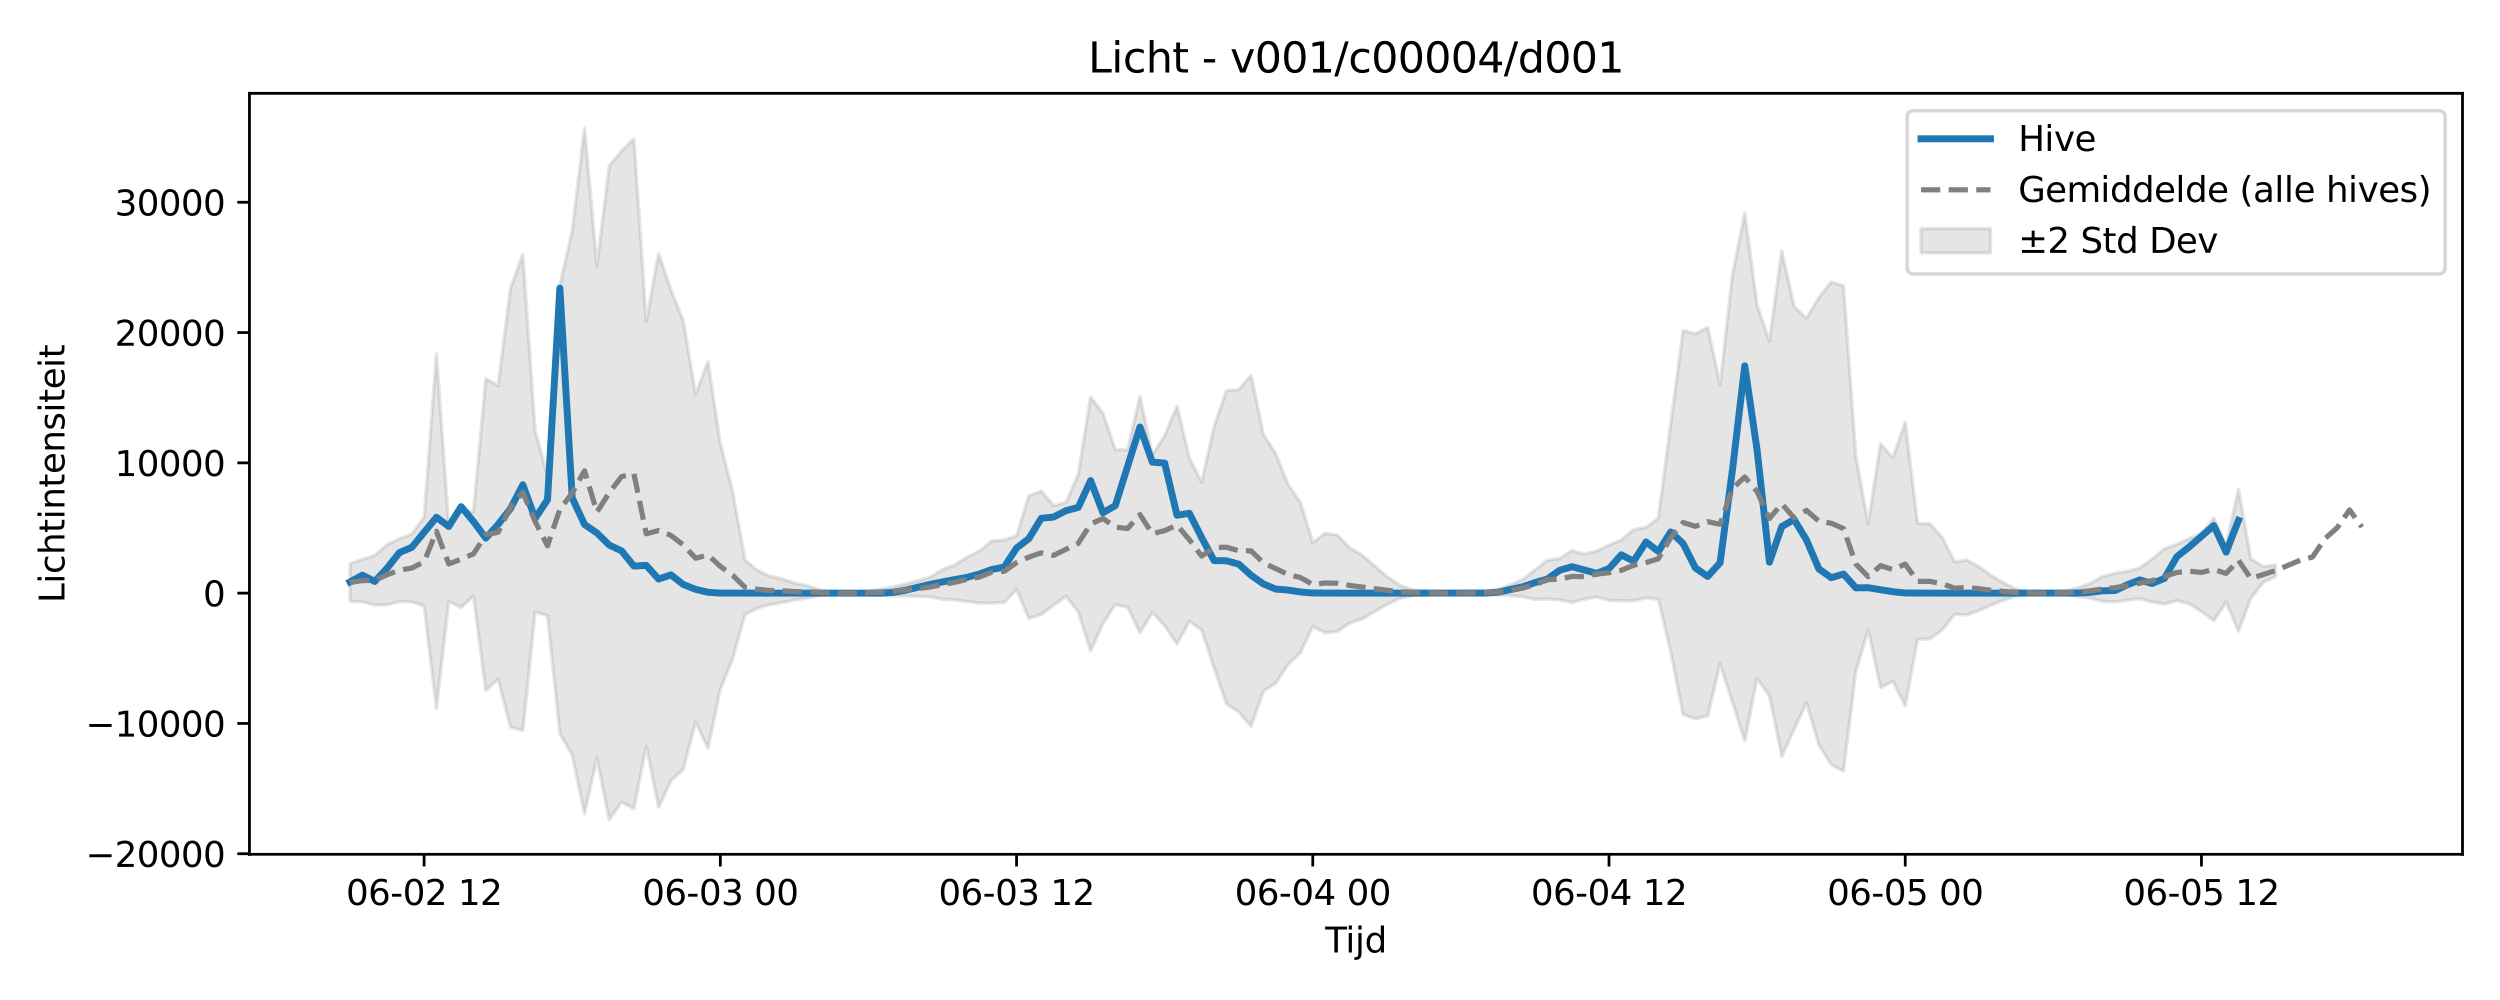 <?xml version="1.0" encoding="utf-8" standalone="no"?>
<!DOCTYPE svg PUBLIC "-//W3C//DTD SVG 1.1//EN"
  "http://www.w3.org/Graphics/SVG/1.1/DTD/svg11.dtd">
<svg xmlns:xlink="http://www.w3.org/1999/xlink" width="720pt" height="288pt" viewBox="0 0 720 288" xmlns="http://www.w3.org/2000/svg" version="1.1">
 <defs>
  <style type="text/css">*{stroke-linejoin: round; stroke-linecap: butt}</style>
 </defs>
 <g id="figure_1">
  <g id="patch_1">
   <path d="M 0 288 
L 720 288 
L 720 0 
L 0 0 
z
" style="fill: #ffffff"/>
  </g>
  <g id="axes_1">
   <g id="patch_2">
    <path d="M 71.84 246.04 
L 709.2 246.04 
L 709.2 26.88 
L 71.84 26.88 
z
" style="fill: #ffffff"/>
   </g>
   <g id="FillBetweenPolyCollection_1">
    <defs>
     <path id="m57256b9f14" d="M 100.811 -125.639 
L 100.811 -114.843 
L 104.366 -114.662 
L 107.92 -113.744 
L 111.475 -113.79 
L 115.03 -114.767 
L 118.584 -114.609 
L 122.139 -113.494 
L 125.694 -83.909 
L 129.249 -114.769 
L 132.803 -113.027 
L 136.358 -116.335 
L 139.913 -89.032 
L 143.467 -92.454 
L 147.022 -78.601 
L 150.577 -77.619 
L 154.132 -111.748 
L 157.686 -110.667 
L 161.241 -76.762 
L 164.796 -70.55 
L 168.35 -53.676 
L 171.905 -69.714 
L 175.46 -51.922 
L 179.015 -56.99 
L 182.569 -55.078 
L 186.124 -73.093 
L 189.679 -55.512 
L 193.233 -63.145 
L 196.788 -66.466 
L 200.343 -80.051 
L 203.898 -72.497 
L 207.452 -89.466 
L 211.007 -98.288 
L 214.562 -111.013 
L 218.116 -112.862 
L 221.671 -113.867 
L 225.226 -114.45 
L 228.781 -115.207 
L 232.335 -115.715 
L 235.89 -116.474 
L 239.445 -117.042 
L 242.999 -117.163 
L 246.554 -117.105 
L 250.109 -116.818 
L 253.664 -116.49 
L 257.218 -116.327 
L 260.773 -116.335 
L 264.328 -116.211 
L 267.882 -116.088 
L 271.437 -115.4 
L 274.992 -115.257 
L 278.547 -114.748 
L 282.101 -114.319 
L 285.656 -114.281 
L 289.211 -114.474 
L 292.765 -118.237 
L 296.32 -109.886 
L 299.875 -111.037 
L 303.43 -113.679 
L 306.984 -116.298 
L 310.539 -111.75 
L 314.094 -100.527 
L 317.648 -108.36 
L 321.203 -113.921 
L 324.758 -113.104 
L 328.313 -105.76 
L 331.867 -111.607 
L 335.422 -107.795 
L 338.977 -102.504 
L 342.531 -109.07 
L 346.086 -106.534 
L 349.641 -95.682 
L 353.196 -85.376 
L 356.75 -82.984 
L 360.305 -78.845 
L 363.86 -88.91 
L 367.414 -91.259 
L 370.969 -96.615 
L 374.524 -100.073 
L 378.079 -107.582 
L 381.633 -105.783 
L 385.188 -106.138 
L 388.743 -108.569 
L 392.297 -109.725 
L 395.852 -111.83 
L 399.407 -113.874 
L 402.961 -115.571 
L 406.516 -116.465 
L 410.071 -116.805 
L 413.626 -117.115 
L 417.18 -117.161 
L 420.735 -117.074 
L 424.29 -116.767 
L 427.844 -116.905 
L 431.399 -116.623 
L 434.954 -116.463 
L 438.509 -116.177 
L 442.063 -115.379 
L 445.618 -115.512 
L 449.173 -115.205 
L 452.727 -114.518 
L 456.282 -115.41 
L 459.837 -116.057 
L 463.392 -115.081 
L 466.946 -114.985 
L 470.501 -114.963 
L 474.056 -115.829 
L 477.61 -115.377 
L 481.165 -100.327 
L 484.72 -82.23 
L 488.275 -80.98 
L 491.829 -81.825 
L 495.384 -96.85 
L 498.939 -85.774 
L 502.493 -74.615 
L 506.048 -92.652 
L 509.603 -87.605 
L 513.158 -70.134 
L 516.712 -77.954 
L 520.267 -85.665 
L 523.822 -73.503 
L 527.376 -67.842 
L 530.931 -65.921 
L 534.486 -94.642 
L 538.041 -106.621 
L 541.595 -89.974 
L 545.15 -91.808 
L 548.705 -84.665 
L 552.259 -103.871 
L 555.814 -103.995 
L 559.369 -106.563 
L 562.924 -111.069 
L 566.478 -110.878 
L 570.033 -112.201 
L 573.588 -113.764 
L 577.142 -115.203 
L 580.697 -116.409 
L 584.252 -116.976 
L 587.807 -117.151 
L 591.361 -117.071 
L 594.916 -116.77 
L 598.471 -116.274 
L 602.025 -115.706 
L 605.58 -114.829 
L 609.135 -114.622 
L 612.69 -115.156 
L 616.244 -115.571 
L 619.799 -114.619 
L 623.354 -114.037 
L 626.908 -115.037 
L 630.463 -114.122 
L 634.018 -111.901 
L 637.573 -109.231 
L 641.127 -114.562 
L 644.682 -106.212 
L 648.237 -115.682 
L 651.791 -120.235 
L 655.346 -122.013 
L 655.346 -125.332 
L 655.346 -125.332 
L 651.791 -124.848 
L 648.237 -127.106 
L 644.682 -147.094 
L 641.127 -131.147 
L 637.573 -138.762 
L 634.018 -134.388 
L 630.463 -132.872 
L 626.908 -131.214 
L 623.354 -129.942 
L 619.799 -126.949 
L 616.244 -124.448 
L 612.69 -123.456 
L 609.135 -122.889 
L 605.58 -121.953 
L 602.025 -119.979 
L 598.471 -118.708 
L 594.916 -117.842 
L 591.361 -117.336 
L 587.807 -117.221 
L 584.252 -117.469 
L 580.697 -118.3 
L 577.142 -120.069 
L 573.588 -122.179 
L 570.033 -124.703 
L 566.478 -126.704 
L 562.924 -126.13 
L 559.369 -133.233 
L 555.814 -137.119 
L 552.259 -137.308 
L 548.705 -166.411 
L 545.15 -156.079 
L 541.595 -160.22 
L 538.041 -137.216 
L 534.486 -156.473 
L 530.931 -205.616 
L 527.376 -206.775 
L 523.822 -202.292 
L 520.267 -196.359 
L 516.712 -199.687 
L 513.158 -215.705 
L 509.603 -189.741 
L 506.048 -200.106 
L 502.493 -226.659 
L 498.939 -208.8 
L 495.384 -177.165 
L 491.829 -193.667 
L 488.275 -191.878 
L 484.72 -192.775 
L 481.165 -165.908 
L 477.61 -138.811 
L 474.056 -136.105 
L 470.501 -135.473 
L 466.946 -132.502 
L 463.392 -131.019 
L 459.837 -129.277 
L 456.282 -128.434 
L 452.727 -129.452 
L 449.173 -127.124 
L 445.618 -126.65 
L 442.063 -123.829 
L 438.509 -121.099 
L 434.954 -119.496 
L 431.399 -118.355 
L 427.844 -117.7 
L 424.29 -117.825 
L 420.735 -117.336 
L 417.18 -117.202 
L 413.626 -117.266 
L 410.071 -117.72 
L 406.516 -118.218 
L 402.961 -119.528 
L 399.407 -122.017 
L 395.852 -125.013 
L 392.297 -128.1 
L 388.743 -130.198 
L 385.188 -133.877 
L 381.633 -134.414 
L 378.079 -131.716 
L 374.524 -143.279 
L 370.969 -148.481 
L 367.414 -157.255 
L 363.86 -162.953 
L 360.305 -179.86 
L 356.75 -175.789 
L 353.196 -175.428 
L 349.641 -165.001 
L 346.086 -149.139 
L 342.531 -156.084 
L 338.977 -171.027 
L 335.422 -162.557 
L 331.867 -156.951 
L 328.313 -173.842 
L 324.758 -158.469 
L 321.203 -158.448 
L 317.648 -169.01 
L 314.094 -173.617 
L 310.539 -151.319 
L 306.984 -143.264 
L 303.43 -142.425 
L 299.875 -146.547 
L 296.32 -145.221 
L 292.765 -133.698 
L 289.211 -132.447 
L 285.656 -132.18 
L 282.101 -129.299 
L 278.547 -127.566 
L 274.992 -125.317 
L 271.437 -123.938 
L 267.882 -121.782 
L 264.328 -120.725 
L 260.773 -119.825 
L 257.218 -118.956 
L 253.664 -118.391 
L 250.109 -117.731 
L 246.554 -117.281 
L 242.999 -117.197 
L 239.445 -117.373 
L 235.89 -118.205 
L 232.335 -119.386 
L 228.781 -120.063 
L 225.226 -121.301 
L 221.671 -122.028 
L 218.116 -123.747 
L 214.562 -126.723 
L 211.007 -146.358 
L 207.452 -160.338 
L 203.898 -183.832 
L 200.343 -174.4 
L 196.788 -195.613 
L 193.233 -204.48 
L 189.679 -214.916 
L 186.124 -195.42 
L 182.569 -248.044 
L 179.015 -244.509 
L 175.46 -240.238 
L 171.905 -211.309 
L 168.35 -251.158 
L 164.796 -221.505 
L 161.241 -205.843 
L 157.686 -150.961 
L 154.132 -163.799 
L 150.577 -214.655 
L 147.022 -205.022 
L 143.467 -176.954 
L 139.913 -178.935 
L 136.358 -140.609 
L 132.803 -140.908 
L 129.249 -136.405 
L 125.694 -186.025 
L 122.139 -138.908 
L 118.584 -134.164 
L 115.03 -132.825 
L 111.475 -131.094 
L 107.92 -128.018 
L 104.366 -126.888 
L 100.811 -125.639 
z
" style="stroke: #808080; stroke-opacity: 0.2"/>
    </defs>
    <g clip-path="url(#pfc05036796)">
     <use xlink:href="#m57256b9f14" x="0" y="288" style="fill: #808080; fill-opacity: 0.2; stroke: #808080; stroke-opacity: 0.2"/>
    </g>
   </g>
   <g id="matplotlib.axis_1">
    <g id="xtick_1">
     <g id="line2d_1">
      <defs>
       <path id="mf8989c55f7" d="M 0 0 
L 0 3.5 
" style="stroke: #000000; stroke-width: 0.8"/>
      </defs>
      <g>
       <use xlink:href="#mf8989c55f7" x="122.139" y="246.04" style="stroke: #000000; stroke-width: 0.8"/>
      </g>
     </g>
     <g id="text_1">
      <!-- 06-02 12 -->
      <g transform="translate(99.659 260.638) scale(0.1 -0.1)">
       <defs>
        <path id="DejaVuSans-30" d="M 2034 4250 
Q 1547 4250 1301 3770 
Q 1056 3291 1056 2328 
Q 1056 1369 1301 889 
Q 1547 409 2034 409 
Q 2525 409 2770 889 
Q 3016 1369 3016 2328 
Q 3016 3291 2770 3770 
Q 2525 4250 2034 4250 
z
M 2034 4750 
Q 2819 4750 3233 4129 
Q 3647 3509 3647 2328 
Q 3647 1150 3233 529 
Q 2819 -91 2034 -91 
Q 1250 -91 836 529 
Q 422 1150 422 2328 
Q 422 3509 836 4129 
Q 1250 4750 2034 4750 
z
" transform="scale(0.016)"/>
        <path id="DejaVuSans-36" d="M 2113 2584 
Q 1688 2584 1439 2293 
Q 1191 2003 1191 1497 
Q 1191 994 1439 701 
Q 1688 409 2113 409 
Q 2538 409 2786 701 
Q 3034 994 3034 1497 
Q 3034 2003 2786 2293 
Q 2538 2584 2113 2584 
z
M 3366 4563 
L 3366 3988 
Q 3128 4100 2886 4159 
Q 2644 4219 2406 4219 
Q 1781 4219 1451 3797 
Q 1122 3375 1075 2522 
Q 1259 2794 1537 2939 
Q 1816 3084 2150 3084 
Q 2853 3084 3261 2657 
Q 3669 2231 3669 1497 
Q 3669 778 3244 343 
Q 2819 -91 2113 -91 
Q 1303 -91 875 529 
Q 447 1150 447 2328 
Q 447 3434 972 4092 
Q 1497 4750 2381 4750 
Q 2619 4750 2861 4703 
Q 3103 4656 3366 4563 
z
" transform="scale(0.016)"/>
        <path id="DejaVuSans-2d" d="M 313 2009 
L 1997 2009 
L 1997 1497 
L 313 1497 
L 313 2009 
z
" transform="scale(0.016)"/>
        <path id="DejaVuSans-32" d="M 1228 531 
L 3431 531 
L 3431 0 
L 469 0 
L 469 531 
Q 828 903 1448 1529 
Q 2069 2156 2228 2338 
Q 2531 2678 2651 2914 
Q 2772 3150 2772 3378 
Q 2772 3750 2511 3984 
Q 2250 4219 1831 4219 
Q 1534 4219 1204 4116 
Q 875 4013 500 3803 
L 500 4441 
Q 881 4594 1212 4672 
Q 1544 4750 1819 4750 
Q 2544 4750 2975 4387 
Q 3406 4025 3406 3419 
Q 3406 3131 3298 2873 
Q 3191 2616 2906 2266 
Q 2828 2175 2409 1742 
Q 1991 1309 1228 531 
z
" transform="scale(0.016)"/>
        <path id="DejaVuSans-20" transform="scale(0.016)"/>
        <path id="DejaVuSans-31" d="M 794 531 
L 1825 531 
L 1825 4091 
L 703 3866 
L 703 4441 
L 1819 4666 
L 2450 4666 
L 2450 531 
L 3481 531 
L 3481 0 
L 794 0 
L 794 531 
z
" transform="scale(0.016)"/>
       </defs>
       <use xlink:href="#DejaVuSans-30"/>
       <use xlink:href="#DejaVuSans-36" transform="translate(63.623 0)"/>
       <use xlink:href="#DejaVuSans-2d" transform="translate(127.246 0)"/>
       <use xlink:href="#DejaVuSans-30" transform="translate(163.33 0)"/>
       <use xlink:href="#DejaVuSans-32" transform="translate(226.953 0)"/>
       <use xlink:href="#DejaVuSans-20" transform="translate(290.576 0)"/>
       <use xlink:href="#DejaVuSans-31" transform="translate(322.363 0)"/>
       <use xlink:href="#DejaVuSans-32" transform="translate(385.986 0)"/>
      </g>
     </g>
    </g>
    <g id="xtick_2">
     <g id="line2d_2">
      <g>
       <use xlink:href="#mf8989c55f7" x="207.452" y="246.04" style="stroke: #000000; stroke-width: 0.8"/>
      </g>
     </g>
     <g id="text_2">
      <!-- 06-03 00 -->
      <g transform="translate(184.972 260.638) scale(0.1 -0.1)">
       <defs>
        <path id="DejaVuSans-33" d="M 2597 2516 
Q 3050 2419 3304 2112 
Q 3559 1806 3559 1356 
Q 3559 666 3084 287 
Q 2609 -91 1734 -91 
Q 1441 -91 1130 -33 
Q 819 25 488 141 
L 488 750 
Q 750 597 1062 519 
Q 1375 441 1716 441 
Q 2309 441 2620 675 
Q 2931 909 2931 1356 
Q 2931 1769 2642 2001 
Q 2353 2234 1838 2234 
L 1294 2234 
L 1294 2753 
L 1863 2753 
Q 2328 2753 2575 2939 
Q 2822 3125 2822 3475 
Q 2822 3834 2567 4026 
Q 2313 4219 1838 4219 
Q 1578 4219 1281 4162 
Q 984 4106 628 3988 
L 628 4550 
Q 988 4650 1302 4700 
Q 1616 4750 1894 4750 
Q 2613 4750 3031 4423 
Q 3450 4097 3450 3541 
Q 3450 3153 3228 2886 
Q 3006 2619 2597 2516 
z
" transform="scale(0.016)"/>
       </defs>
       <use xlink:href="#DejaVuSans-30"/>
       <use xlink:href="#DejaVuSans-36" transform="translate(63.623 0)"/>
       <use xlink:href="#DejaVuSans-2d" transform="translate(127.246 0)"/>
       <use xlink:href="#DejaVuSans-30" transform="translate(163.33 0)"/>
       <use xlink:href="#DejaVuSans-33" transform="translate(226.953 0)"/>
       <use xlink:href="#DejaVuSans-20" transform="translate(290.576 0)"/>
       <use xlink:href="#DejaVuSans-30" transform="translate(322.363 0)"/>
       <use xlink:href="#DejaVuSans-30" transform="translate(385.986 0)"/>
      </g>
     </g>
    </g>
    <g id="xtick_3">
     <g id="line2d_3">
      <g>
       <use xlink:href="#mf8989c55f7" x="292.765" y="246.04" style="stroke: #000000; stroke-width: 0.8"/>
      </g>
     </g>
     <g id="text_3">
      <!-- 06-03 12 -->
      <g transform="translate(270.285 260.638) scale(0.1 -0.1)">
       <use xlink:href="#DejaVuSans-30"/>
       <use xlink:href="#DejaVuSans-36" transform="translate(63.623 0)"/>
       <use xlink:href="#DejaVuSans-2d" transform="translate(127.246 0)"/>
       <use xlink:href="#DejaVuSans-30" transform="translate(163.33 0)"/>
       <use xlink:href="#DejaVuSans-33" transform="translate(226.953 0)"/>
       <use xlink:href="#DejaVuSans-20" transform="translate(290.576 0)"/>
       <use xlink:href="#DejaVuSans-31" transform="translate(322.363 0)"/>
       <use xlink:href="#DejaVuSans-32" transform="translate(385.986 0)"/>
      </g>
     </g>
    </g>
    <g id="xtick_4">
     <g id="line2d_4">
      <g>
       <use xlink:href="#mf8989c55f7" x="378.079" y="246.04" style="stroke: #000000; stroke-width: 0.8"/>
      </g>
     </g>
     <g id="text_4">
      <!-- 06-04 00 -->
      <g transform="translate(355.598 260.638) scale(0.1 -0.1)">
       <defs>
        <path id="DejaVuSans-34" d="M 2419 4116 
L 825 1625 
L 2419 1625 
L 2419 4116 
z
M 2253 4666 
L 3047 4666 
L 3047 1625 
L 3713 1625 
L 3713 1100 
L 3047 1100 
L 3047 0 
L 2419 0 
L 2419 1100 
L 313 1100 
L 313 1709 
L 2253 4666 
z
" transform="scale(0.016)"/>
       </defs>
       <use xlink:href="#DejaVuSans-30"/>
       <use xlink:href="#DejaVuSans-36" transform="translate(63.623 0)"/>
       <use xlink:href="#DejaVuSans-2d" transform="translate(127.246 0)"/>
       <use xlink:href="#DejaVuSans-30" transform="translate(163.33 0)"/>
       <use xlink:href="#DejaVuSans-34" transform="translate(226.953 0)"/>
       <use xlink:href="#DejaVuSans-20" transform="translate(290.576 0)"/>
       <use xlink:href="#DejaVuSans-30" transform="translate(322.363 0)"/>
       <use xlink:href="#DejaVuSans-30" transform="translate(385.986 0)"/>
      </g>
     </g>
    </g>
    <g id="xtick_5">
     <g id="line2d_5">
      <g>
       <use xlink:href="#mf8989c55f7" x="463.392" y="246.04" style="stroke: #000000; stroke-width: 0.8"/>
      </g>
     </g>
     <g id="text_5">
      <!-- 06-04 12 -->
      <g transform="translate(440.911 260.638) scale(0.1 -0.1)">
       <use xlink:href="#DejaVuSans-30"/>
       <use xlink:href="#DejaVuSans-36" transform="translate(63.623 0)"/>
       <use xlink:href="#DejaVuSans-2d" transform="translate(127.246 0)"/>
       <use xlink:href="#DejaVuSans-30" transform="translate(163.33 0)"/>
       <use xlink:href="#DejaVuSans-34" transform="translate(226.953 0)"/>
       <use xlink:href="#DejaVuSans-20" transform="translate(290.576 0)"/>
       <use xlink:href="#DejaVuSans-31" transform="translate(322.363 0)"/>
       <use xlink:href="#DejaVuSans-32" transform="translate(385.986 0)"/>
      </g>
     </g>
    </g>
    <g id="xtick_6">
     <g id="line2d_6">
      <g>
       <use xlink:href="#mf8989c55f7" x="548.705" y="246.04" style="stroke: #000000; stroke-width: 0.8"/>
      </g>
     </g>
     <g id="text_6">
      <!-- 06-05 00 -->
      <g transform="translate(526.224 260.638) scale(0.1 -0.1)">
       <defs>
        <path id="DejaVuSans-35" d="M 691 4666 
L 3169 4666 
L 3169 4134 
L 1269 4134 
L 1269 2991 
Q 1406 3038 1543 3061 
Q 1681 3084 1819 3084 
Q 2600 3084 3056 2656 
Q 3513 2228 3513 1497 
Q 3513 744 3044 326 
Q 2575 -91 1722 -91 
Q 1428 -91 1123 -41 
Q 819 9 494 109 
L 494 744 
Q 775 591 1075 516 
Q 1375 441 1709 441 
Q 2250 441 2565 725 
Q 2881 1009 2881 1497 
Q 2881 1984 2565 2268 
Q 2250 2553 1709 2553 
Q 1456 2553 1204 2497 
Q 953 2441 691 2322 
L 691 4666 
z
" transform="scale(0.016)"/>
       </defs>
       <use xlink:href="#DejaVuSans-30"/>
       <use xlink:href="#DejaVuSans-36" transform="translate(63.623 0)"/>
       <use xlink:href="#DejaVuSans-2d" transform="translate(127.246 0)"/>
       <use xlink:href="#DejaVuSans-30" transform="translate(163.33 0)"/>
       <use xlink:href="#DejaVuSans-35" transform="translate(226.953 0)"/>
       <use xlink:href="#DejaVuSans-20" transform="translate(290.576 0)"/>
       <use xlink:href="#DejaVuSans-30" transform="translate(322.363 0)"/>
       <use xlink:href="#DejaVuSans-30" transform="translate(385.986 0)"/>
      </g>
     </g>
    </g>
    <g id="xtick_7">
     <g id="line2d_7">
      <g>
       <use xlink:href="#mf8989c55f7" x="634.018" y="246.04" style="stroke: #000000; stroke-width: 0.8"/>
      </g>
     </g>
     <g id="text_7">
      <!-- 06-05 12 -->
      <g transform="translate(611.537 260.638) scale(0.1 -0.1)">
       <use xlink:href="#DejaVuSans-30"/>
       <use xlink:href="#DejaVuSans-36" transform="translate(63.623 0)"/>
       <use xlink:href="#DejaVuSans-2d" transform="translate(127.246 0)"/>
       <use xlink:href="#DejaVuSans-30" transform="translate(163.33 0)"/>
       <use xlink:href="#DejaVuSans-35" transform="translate(226.953 0)"/>
       <use xlink:href="#DejaVuSans-20" transform="translate(290.576 0)"/>
       <use xlink:href="#DejaVuSans-31" transform="translate(322.363 0)"/>
       <use xlink:href="#DejaVuSans-32" transform="translate(385.986 0)"/>
      </g>
     </g>
    </g>
    <g id="text_8">
     <!-- Tijd -->
     <g transform="translate(381.67 274.317) scale(0.1 -0.1)">
      <defs>
       <path id="DejaVuSans-54" d="M -19 4666 
L 3928 4666 
L 3928 4134 
L 2272 4134 
L 2272 0 
L 1638 0 
L 1638 4134 
L -19 4134 
L -19 4666 
z
" transform="scale(0.016)"/>
       <path id="DejaVuSans-69" d="M 603 3500 
L 1178 3500 
L 1178 0 
L 603 0 
L 603 3500 
z
M 603 4863 
L 1178 4863 
L 1178 4134 
L 603 4134 
L 603 4863 
z
" transform="scale(0.016)"/>
       <path id="DejaVuSans-6a" d="M 603 3500 
L 1178 3500 
L 1178 -63 
Q 1178 -731 923 -1031 
Q 669 -1331 103 -1331 
L -116 -1331 
L -116 -844 
L 38 -844 
Q 366 -844 484 -692 
Q 603 -541 603 -63 
L 603 3500 
z
M 603 4863 
L 1178 4863 
L 1178 4134 
L 603 4134 
L 603 4863 
z
" transform="scale(0.016)"/>
       <path id="DejaVuSans-64" d="M 2906 2969 
L 2906 4863 
L 3481 4863 
L 3481 0 
L 2906 0 
L 2906 525 
Q 2725 213 2448 61 
Q 2172 -91 1784 -91 
Q 1150 -91 751 415 
Q 353 922 353 1747 
Q 353 2572 751 3078 
Q 1150 3584 1784 3584 
Q 2172 3584 2448 3432 
Q 2725 3281 2906 2969 
z
M 947 1747 
Q 947 1113 1208 752 
Q 1469 391 1925 391 
Q 2381 391 2643 752 
Q 2906 1113 2906 1747 
Q 2906 2381 2643 2742 
Q 2381 3103 1925 3103 
Q 1469 3103 1208 2742 
Q 947 2381 947 1747 
z
" transform="scale(0.016)"/>
      </defs>
      <use xlink:href="#DejaVuSans-54"/>
      <use xlink:href="#DejaVuSans-69" transform="translate(57.959 0)"/>
      <use xlink:href="#DejaVuSans-6a" transform="translate(85.742 0)"/>
      <use xlink:href="#DejaVuSans-64" transform="translate(113.525 0)"/>
     </g>
    </g>
   </g>
   <g id="matplotlib.axis_2">
    <g id="ytick_1">
     <g id="line2d_8">
      <defs>
       <path id="m48a8b025d9" d="M 0 0 
L -3.5 0 
" style="stroke: #000000; stroke-width: 0.8"/>
      </defs>
      <g>
       <use xlink:href="#m48a8b025d9" x="71.84" y="245.87" style="stroke: #000000; stroke-width: 0.8"/>
      </g>
     </g>
     <g id="text_9">
      <!-- −20000 -->
      <g transform="translate(24.648 249.669) scale(0.1 -0.1)">
       <defs>
        <path id="DejaVuSans-2212" d="M 678 2272 
L 4684 2272 
L 4684 1741 
L 678 1741 
L 678 2272 
z
" transform="scale(0.016)"/>
       </defs>
       <use xlink:href="#DejaVuSans-2212"/>
       <use xlink:href="#DejaVuSans-32" transform="translate(83.789 0)"/>
       <use xlink:href="#DejaVuSans-30" transform="translate(147.412 0)"/>
       <use xlink:href="#DejaVuSans-30" transform="translate(211.035 0)"/>
       <use xlink:href="#DejaVuSans-30" transform="translate(274.658 0)"/>
       <use xlink:href="#DejaVuSans-30" transform="translate(338.281 0)"/>
      </g>
     </g>
    </g>
    <g id="ytick_2">
     <g id="line2d_9">
      <g>
       <use xlink:href="#m48a8b025d9" x="71.84" y="208.347" style="stroke: #000000; stroke-width: 0.8"/>
      </g>
     </g>
     <g id="text_10">
      <!-- −10000 -->
      <g transform="translate(24.648 212.146) scale(0.1 -0.1)">
       <use xlink:href="#DejaVuSans-2212"/>
       <use xlink:href="#DejaVuSans-31" transform="translate(83.789 0)"/>
       <use xlink:href="#DejaVuSans-30" transform="translate(147.412 0)"/>
       <use xlink:href="#DejaVuSans-30" transform="translate(211.035 0)"/>
       <use xlink:href="#DejaVuSans-30" transform="translate(274.658 0)"/>
       <use xlink:href="#DejaVuSans-30" transform="translate(338.281 0)"/>
      </g>
     </g>
    </g>
    <g id="ytick_3">
     <g id="line2d_10">
      <g>
       <use xlink:href="#m48a8b025d9" x="71.84" y="170.824" style="stroke: #000000; stroke-width: 0.8"/>
      </g>
     </g>
     <g id="text_11">
      <!-- 0 -->
      <g transform="translate(58.477 174.623) scale(0.1 -0.1)">
       <use xlink:href="#DejaVuSans-30"/>
      </g>
     </g>
    </g>
    <g id="ytick_4">
     <g id="line2d_11">
      <g>
       <use xlink:href="#m48a8b025d9" x="71.84" y="133.301" style="stroke: #000000; stroke-width: 0.8"/>
      </g>
     </g>
     <g id="text_12">
      <!-- 10000 -->
      <g transform="translate(33.028 137.1) scale(0.1 -0.1)">
       <use xlink:href="#DejaVuSans-31"/>
       <use xlink:href="#DejaVuSans-30" transform="translate(63.623 0)"/>
       <use xlink:href="#DejaVuSans-30" transform="translate(127.246 0)"/>
       <use xlink:href="#DejaVuSans-30" transform="translate(190.869 0)"/>
       <use xlink:href="#DejaVuSans-30" transform="translate(254.492 0)"/>
      </g>
     </g>
    </g>
    <g id="ytick_5">
     <g id="line2d_12">
      <g>
       <use xlink:href="#m48a8b025d9" x="71.84" y="95.778" style="stroke: #000000; stroke-width: 0.8"/>
      </g>
     </g>
     <g id="text_13">
      <!-- 20000 -->
      <g transform="translate(33.028 99.577) scale(0.1 -0.1)">
       <use xlink:href="#DejaVuSans-32"/>
       <use xlink:href="#DejaVuSans-30" transform="translate(63.623 0)"/>
       <use xlink:href="#DejaVuSans-30" transform="translate(127.246 0)"/>
       <use xlink:href="#DejaVuSans-30" transform="translate(190.869 0)"/>
       <use xlink:href="#DejaVuSans-30" transform="translate(254.492 0)"/>
      </g>
     </g>
    </g>
    <g id="ytick_6">
     <g id="line2d_13">
      <g>
       <use xlink:href="#m48a8b025d9" x="71.84" y="58.254" style="stroke: #000000; stroke-width: 0.8"/>
      </g>
     </g>
     <g id="text_14">
      <!-- 30000 -->
      <g transform="translate(33.028 62.054) scale(0.1 -0.1)">
       <use xlink:href="#DejaVuSans-33"/>
       <use xlink:href="#DejaVuSans-30" transform="translate(63.623 0)"/>
       <use xlink:href="#DejaVuSans-30" transform="translate(127.246 0)"/>
       <use xlink:href="#DejaVuSans-30" transform="translate(190.869 0)"/>
       <use xlink:href="#DejaVuSans-30" transform="translate(254.492 0)"/>
      </g>
     </g>
    </g>
    <g id="text_15">
     <!-- Lichtintensiteit -->
     <g transform="translate(18.568 173.656) rotate(-90) scale(0.1 -0.1)">
      <defs>
       <path id="DejaVuSans-4c" d="M 628 4666 
L 1259 4666 
L 1259 531 
L 3531 531 
L 3531 0 
L 628 0 
L 628 4666 
z
" transform="scale(0.016)"/>
       <path id="DejaVuSans-63" d="M 3122 3366 
L 3122 2828 
Q 2878 2963 2633 3030 
Q 2388 3097 2138 3097 
Q 1578 3097 1268 2742 
Q 959 2388 959 1747 
Q 959 1106 1268 751 
Q 1578 397 2138 397 
Q 2388 397 2633 464 
Q 2878 531 3122 666 
L 3122 134 
Q 2881 22 2623 -34 
Q 2366 -91 2075 -91 
Q 1284 -91 818 406 
Q 353 903 353 1747 
Q 353 2603 823 3093 
Q 1294 3584 2113 3584 
Q 2378 3584 2631 3529 
Q 2884 3475 3122 3366 
z
" transform="scale(0.016)"/>
       <path id="DejaVuSans-68" d="M 3513 2113 
L 3513 0 
L 2938 0 
L 2938 2094 
Q 2938 2591 2744 2837 
Q 2550 3084 2163 3084 
Q 1697 3084 1428 2787 
Q 1159 2491 1159 1978 
L 1159 0 
L 581 0 
L 581 4863 
L 1159 4863 
L 1159 2956 
Q 1366 3272 1645 3428 
Q 1925 3584 2291 3584 
Q 2894 3584 3203 3211 
Q 3513 2838 3513 2113 
z
" transform="scale(0.016)"/>
       <path id="DejaVuSans-74" d="M 1172 4494 
L 1172 3500 
L 2356 3500 
L 2356 3053 
L 1172 3053 
L 1172 1153 
Q 1172 725 1289 603 
Q 1406 481 1766 481 
L 2356 481 
L 2356 0 
L 1766 0 
Q 1100 0 847 248 
Q 594 497 594 1153 
L 594 3053 
L 172 3053 
L 172 3500 
L 594 3500 
L 594 4494 
L 1172 4494 
z
" transform="scale(0.016)"/>
       <path id="DejaVuSans-6e" d="M 3513 2113 
L 3513 0 
L 2938 0 
L 2938 2094 
Q 2938 2591 2744 2837 
Q 2550 3084 2163 3084 
Q 1697 3084 1428 2787 
Q 1159 2491 1159 1978 
L 1159 0 
L 581 0 
L 581 3500 
L 1159 3500 
L 1159 2956 
Q 1366 3272 1645 3428 
Q 1925 3584 2291 3584 
Q 2894 3584 3203 3211 
Q 3513 2838 3513 2113 
z
" transform="scale(0.016)"/>
       <path id="DejaVuSans-65" d="M 3597 1894 
L 3597 1613 
L 953 1613 
Q 991 1019 1311 708 
Q 1631 397 2203 397 
Q 2534 397 2845 478 
Q 3156 559 3463 722 
L 3463 178 
Q 3153 47 2828 -22 
Q 2503 -91 2169 -91 
Q 1331 -91 842 396 
Q 353 884 353 1716 
Q 353 2575 817 3079 
Q 1281 3584 2069 3584 
Q 2775 3584 3186 3129 
Q 3597 2675 3597 1894 
z
M 3022 2063 
Q 3016 2534 2758 2815 
Q 2500 3097 2075 3097 
Q 1594 3097 1305 2825 
Q 1016 2553 972 2059 
L 3022 2063 
z
" transform="scale(0.016)"/>
       <path id="DejaVuSans-73" d="M 2834 3397 
L 2834 2853 
Q 2591 2978 2328 3040 
Q 2066 3103 1784 3103 
Q 1356 3103 1142 2972 
Q 928 2841 928 2578 
Q 928 2378 1081 2264 
Q 1234 2150 1697 2047 
L 1894 2003 
Q 2506 1872 2764 1633 
Q 3022 1394 3022 966 
Q 3022 478 2636 193 
Q 2250 -91 1575 -91 
Q 1294 -91 989 -36 
Q 684 19 347 128 
L 347 722 
Q 666 556 975 473 
Q 1284 391 1588 391 
Q 1994 391 2212 530 
Q 2431 669 2431 922 
Q 2431 1156 2273 1281 
Q 2116 1406 1581 1522 
L 1381 1569 
Q 847 1681 609 1914 
Q 372 2147 372 2553 
Q 372 3047 722 3315 
Q 1072 3584 1716 3584 
Q 2034 3584 2315 3537 
Q 2597 3491 2834 3397 
z
" transform="scale(0.016)"/>
      </defs>
      <use xlink:href="#DejaVuSans-4c"/>
      <use xlink:href="#DejaVuSans-69" transform="translate(55.713 0)"/>
      <use xlink:href="#DejaVuSans-63" transform="translate(83.496 0)"/>
      <use xlink:href="#DejaVuSans-68" transform="translate(138.477 0)"/>
      <use xlink:href="#DejaVuSans-74" transform="translate(201.855 0)"/>
      <use xlink:href="#DejaVuSans-69" transform="translate(241.064 0)"/>
      <use xlink:href="#DejaVuSans-6e" transform="translate(268.848 0)"/>
      <use xlink:href="#DejaVuSans-74" transform="translate(332.227 0)"/>
      <use xlink:href="#DejaVuSans-65" transform="translate(371.436 0)"/>
      <use xlink:href="#DejaVuSans-6e" transform="translate(432.959 0)"/>
      <use xlink:href="#DejaVuSans-73" transform="translate(496.338 0)"/>
      <use xlink:href="#DejaVuSans-69" transform="translate(548.438 0)"/>
      <use xlink:href="#DejaVuSans-74" transform="translate(576.221 0)"/>
      <use xlink:href="#DejaVuSans-65" transform="translate(615.43 0)"/>
      <use xlink:href="#DejaVuSans-69" transform="translate(676.953 0)"/>
      <use xlink:href="#DejaVuSans-74" transform="translate(704.736 0)"/>
     </g>
    </g>
   </g>
   <g id="line2d_14">
    <path d="M 100.811 167.594 
L 104.366 165.654 
L 107.92 167.449 
L 111.475 163.659 
L 115.03 159.144 
L 118.584 157.642 
L 125.694 148.979 
L 129.249 151.633 
L 132.803 145.918 
L 136.358 150.187 
L 139.913 154.981 
L 143.467 151.029 
L 147.022 146.465 
L 150.577 139.622 
L 154.132 149.276 
L 157.686 143.925 
L 161.241 82.983 
L 164.796 143.397 
L 168.35 151.058 
L 171.905 153.474 
L 175.46 156.984 
L 179.015 158.649 
L 182.569 163.033 
L 186.124 162.828 
L 189.679 166.764 
L 193.233 165.56 
L 196.788 168.345 
L 200.343 169.722 
L 203.898 170.569 
L 207.452 170.808 
L 235.89 170.824 
L 253.664 170.815 
L 257.218 170.63 
L 260.773 169.982 
L 267.882 168.285 
L 274.992 166.908 
L 278.547 166.272 
L 282.101 165.313 
L 285.656 164.021 
L 289.211 163.311 
L 292.765 157.846 
L 296.32 155.108 
L 299.875 149.273 
L 303.43 148.912 
L 306.984 147.082 
L 310.539 146.13 
L 314.094 138.413 
L 317.648 147.68 
L 321.203 145.615 
L 328.313 122.979 
L 331.867 133.092 
L 335.422 133.364 
L 338.977 148.404 
L 342.531 147.81 
L 346.086 154.863 
L 349.641 161.44 
L 353.196 161.513 
L 356.75 162.469 
L 360.305 165.673 
L 363.86 168.177 
L 367.414 169.651 
L 370.969 169.932 
L 374.524 170.491 
L 378.079 170.785 
L 388.743 170.824 
L 427.844 170.802 
L 431.399 170.565 
L 438.509 169.011 
L 442.063 167.786 
L 445.618 166.779 
L 449.173 164.238 
L 452.727 163.205 
L 459.837 165.12 
L 463.392 163.763 
L 466.946 159.791 
L 470.501 161.621 
L 474.056 156.087 
L 477.61 158.816 
L 481.165 153.209 
L 484.72 156.522 
L 488.275 163.566 
L 491.829 166.019 
L 495.384 162.063 
L 498.939 135.417 
L 502.493 105.37 
L 506.048 129.645 
L 509.603 161.908 
L 513.158 151.644 
L 516.712 149.644 
L 520.267 155.504 
L 523.822 163.826 
L 527.376 166.373 
L 530.931 165.329 
L 534.486 169.298 
L 538.041 169.269 
L 545.15 170.413 
L 548.705 170.777 
L 559.369 170.824 
L 598.471 170.801 
L 602.025 170.595 
L 605.58 170.154 
L 609.135 170.076 
L 612.69 168.412 
L 616.244 167.009 
L 619.799 168.039 
L 623.354 166.58 
L 626.908 160.356 
L 630.463 157.536 
L 637.573 151.366 
L 641.127 159.021 
L 644.682 149.861 
L 644.682 149.861 
" clip-path="url(#pfc05036796)" style="fill: none; stroke: #1f77b4; stroke-width: 2; stroke-linecap: square"/>
   </g>
   <g id="line2d_15">
    <path d="M 100.811 167.759 
L 104.366 167.225 
L 107.92 167.119 
L 111.475 165.558 
L 115.03 164.204 
L 118.584 163.613 
L 122.139 161.799 
L 125.694 153.033 
L 129.249 162.413 
L 132.803 161.032 
L 136.358 159.528 
L 139.913 154.016 
L 143.467 153.296 
L 147.022 146.188 
L 150.577 141.863 
L 154.132 150.226 
L 157.686 157.186 
L 161.241 146.697 
L 164.796 141.972 
L 168.35 135.583 
L 171.905 147.489 
L 175.46 141.92 
L 179.015 137.25 
L 182.569 136.439 
L 186.124 153.744 
L 189.679 152.786 
L 193.233 154.187 
L 196.788 156.961 
L 200.343 160.775 
L 203.898 159.836 
L 207.452 163.098 
L 211.007 165.677 
L 214.562 169.132 
L 218.116 169.696 
L 221.671 170.052 
L 225.226 170.125 
L 228.781 170.365 
L 232.335 170.449 
L 239.445 170.793 
L 246.554 170.807 
L 253.664 170.56 
L 257.218 170.359 
L 267.882 169.065 
L 271.437 168.331 
L 274.992 167.713 
L 278.547 166.843 
L 282.101 166.191 
L 285.656 164.769 
L 289.211 164.539 
L 292.765 162.032 
L 296.32 160.447 
L 299.875 159.208 
L 303.43 159.948 
L 310.539 156.466 
L 314.094 150.928 
L 317.648 149.315 
L 321.203 151.816 
L 324.758 152.213 
L 328.313 148.199 
L 331.867 153.721 
L 335.422 152.824 
L 338.977 151.234 
L 342.531 155.423 
L 346.086 160.164 
L 349.641 157.658 
L 353.196 157.598 
L 356.75 158.613 
L 360.305 158.648 
L 363.86 162.068 
L 370.969 165.452 
L 374.524 166.324 
L 378.079 168.351 
L 381.633 167.902 
L 385.188 167.993 
L 388.743 168.617 
L 402.961 170.45 
L 406.516 170.658 
L 417.18 170.819 
L 427.844 170.698 
L 431.399 170.511 
L 434.954 170.021 
L 438.509 169.362 
L 442.063 168.396 
L 445.618 166.919 
L 449.173 166.835 
L 452.727 166.015 
L 456.282 166.078 
L 459.837 165.333 
L 463.392 164.95 
L 466.946 164.257 
L 470.501 162.782 
L 474.056 162.033 
L 477.61 160.906 
L 481.165 154.882 
L 484.72 150.498 
L 488.275 151.571 
L 491.829 150.254 
L 495.384 150.993 
L 498.939 140.713 
L 502.493 137.363 
L 506.048 141.621 
L 509.603 149.327 
L 513.158 145.081 
L 516.712 149.18 
L 520.267 146.988 
L 523.822 150.103 
L 527.376 150.692 
L 530.931 152.232 
L 534.486 162.443 
L 538.041 166.082 
L 541.595 162.903 
L 545.15 164.056 
L 548.705 162.462 
L 552.259 167.411 
L 555.814 167.443 
L 559.369 168.102 
L 562.924 169.4 
L 566.478 169.209 
L 570.033 169.548 
L 573.588 170.029 
L 580.697 170.645 
L 587.807 170.814 
L 594.916 170.694 
L 598.471 170.509 
L 602.025 170.157 
L 605.58 169.609 
L 609.135 169.245 
L 612.69 168.694 
L 619.799 167.216 
L 626.908 164.875 
L 630.463 164.503 
L 634.018 164.855 
L 637.573 164.003 
L 641.127 165.146 
L 644.682 161.347 
L 648.237 166.606 
L 655.346 164.327 
L 662.456 161.343 
L 666.01 160.41 
L 669.565 155.139 
L 673.12 151.976 
L 676.674 146.843 
L 680.229 151.825 
L 680.229 151.825 
" clip-path="url(#pfc05036796)" style="fill: none; stroke-dasharray: 5.55,2.4; stroke-dashoffset: 0; stroke: #808080; stroke-width: 1.5"/>
   </g>
   <g id="patch_3">
    <path d="M 71.84 246.04 
L 71.84 26.88 
" style="fill: none; stroke: #000000; stroke-width: 0.8; stroke-linejoin: miter; stroke-linecap: square"/>
   </g>
   <g id="patch_4">
    <path d="M 709.2 246.04 
L 709.2 26.88 
" style="fill: none; stroke: #000000; stroke-width: 0.8; stroke-linejoin: miter; stroke-linecap: square"/>
   </g>
   <g id="patch_5">
    <path d="M 71.84 246.04 
L 709.2 246.04 
" style="fill: none; stroke: #000000; stroke-width: 0.8; stroke-linejoin: miter; stroke-linecap: square"/>
   </g>
   <g id="patch_6">
    <path d="M 71.84 26.88 
L 709.2 26.88 
" style="fill: none; stroke: #000000; stroke-width: 0.8; stroke-linejoin: miter; stroke-linecap: square"/>
   </g>
   <g id="text_16">
    <!-- Licht - v001/c00004/d001 -->
    <g transform="translate(313.383 20.88) scale(0.12 -0.12)">
     <defs>
      <path id="DejaVuSans-76" d="M 191 3500 
L 800 3500 
L 1894 563 
L 2988 3500 
L 3597 3500 
L 2284 0 
L 1503 0 
L 191 3500 
z
" transform="scale(0.016)"/>
      <path id="DejaVuSans-2f" d="M 1625 4666 
L 2156 4666 
L 531 -594 
L 0 -594 
L 1625 4666 
z
" transform="scale(0.016)"/>
     </defs>
     <use xlink:href="#DejaVuSans-4c"/>
     <use xlink:href="#DejaVuSans-69" transform="translate(55.713 0)"/>
     <use xlink:href="#DejaVuSans-63" transform="translate(83.496 0)"/>
     <use xlink:href="#DejaVuSans-68" transform="translate(138.477 0)"/>
     <use xlink:href="#DejaVuSans-74" transform="translate(201.855 0)"/>
     <use xlink:href="#DejaVuSans-20" transform="translate(241.064 0)"/>
     <use xlink:href="#DejaVuSans-2d" transform="translate(272.852 0)"/>
     <use xlink:href="#DejaVuSans-20" transform="translate(308.936 0)"/>
     <use xlink:href="#DejaVuSans-76" transform="translate(340.723 0)"/>
     <use xlink:href="#DejaVuSans-30" transform="translate(399.902 0)"/>
     <use xlink:href="#DejaVuSans-30" transform="translate(463.525 0)"/>
     <use xlink:href="#DejaVuSans-31" transform="translate(527.148 0)"/>
     <use xlink:href="#DejaVuSans-2f" transform="translate(590.771 0)"/>
     <use xlink:href="#DejaVuSans-63" transform="translate(624.463 0)"/>
     <use xlink:href="#DejaVuSans-30" transform="translate(679.443 0)"/>
     <use xlink:href="#DejaVuSans-30" transform="translate(743.066 0)"/>
     <use xlink:href="#DejaVuSans-30" transform="translate(806.689 0)"/>
     <use xlink:href="#DejaVuSans-30" transform="translate(870.312 0)"/>
     <use xlink:href="#DejaVuSans-34" transform="translate(933.936 0)"/>
     <use xlink:href="#DejaVuSans-2f" transform="translate(997.559 0)"/>
     <use xlink:href="#DejaVuSans-64" transform="translate(1031.25 0)"/>
     <use xlink:href="#DejaVuSans-30" transform="translate(1094.727 0)"/>
     <use xlink:href="#DejaVuSans-30" transform="translate(1158.35 0)"/>
     <use xlink:href="#DejaVuSans-31" transform="translate(1221.973 0)"/>
    </g>
   </g>
   <g id="legend_1">
    <g id="patch_7">
     <path d="M 551.256 78.914 
L 702.2 78.914 
Q 704.2 78.914 704.2 76.914 
L 704.2 33.88 
Q 704.2 31.88 702.2 31.88 
L 551.256 31.88 
Q 549.256 31.88 549.256 33.88 
L 549.256 76.914 
Q 549.256 78.914 551.256 78.914 
z
" style="fill: #ffffff; opacity: 0.8; stroke: #cccccc; stroke-linejoin: miter"/>
    </g>
    <g id="line2d_16">
     <path d="M 553.256 39.978 
L 563.256 39.978 
L 573.256 39.978 
" style="fill: none; stroke: #1f77b4; stroke-width: 2; stroke-linecap: square"/>
    </g>
    <g id="text_17">
     <!-- Hive -->
     <g transform="translate(581.256 43.478) scale(0.1 -0.1)">
      <defs>
       <path id="DejaVuSans-48" d="M 628 4666 
L 1259 4666 
L 1259 2753 
L 3553 2753 
L 3553 4666 
L 4184 4666 
L 4184 0 
L 3553 0 
L 3553 2222 
L 1259 2222 
L 1259 0 
L 628 0 
L 628 4666 
z
" transform="scale(0.016)"/>
      </defs>
      <use xlink:href="#DejaVuSans-48"/>
      <use xlink:href="#DejaVuSans-69" transform="translate(75.195 0)"/>
      <use xlink:href="#DejaVuSans-76" transform="translate(102.979 0)"/>
      <use xlink:href="#DejaVuSans-65" transform="translate(162.158 0)"/>
     </g>
    </g>
    <g id="line2d_17">
     <path d="M 553.256 54.657 
L 563.256 54.657 
L 573.256 54.657 
" style="fill: none; stroke-dasharray: 5.55,2.4; stroke-dashoffset: 0; stroke: #808080; stroke-width: 1.5"/>
    </g>
    <g id="text_18">
     <!-- Gemiddelde (alle hives) -->
     <g transform="translate(581.256 58.157) scale(0.1 -0.1)">
      <defs>
       <path id="DejaVuSans-47" d="M 3809 666 
L 3809 1919 
L 2778 1919 
L 2778 2438 
L 4434 2438 
L 4434 434 
Q 4069 175 3628 42 
Q 3188 -91 2688 -91 
Q 1594 -91 976 548 
Q 359 1188 359 2328 
Q 359 3472 976 4111 
Q 1594 4750 2688 4750 
Q 3144 4750 3555 4637 
Q 3966 4525 4313 4306 
L 4313 3634 
Q 3963 3931 3569 4081 
Q 3175 4231 2741 4231 
Q 1884 4231 1454 3753 
Q 1025 3275 1025 2328 
Q 1025 1384 1454 906 
Q 1884 428 2741 428 
Q 3075 428 3337 486 
Q 3600 544 3809 666 
z
" transform="scale(0.016)"/>
       <path id="DejaVuSans-6d" d="M 3328 2828 
Q 3544 3216 3844 3400 
Q 4144 3584 4550 3584 
Q 5097 3584 5394 3201 
Q 5691 2819 5691 2113 
L 5691 0 
L 5113 0 
L 5113 2094 
Q 5113 2597 4934 2840 
Q 4756 3084 4391 3084 
Q 3944 3084 3684 2787 
Q 3425 2491 3425 1978 
L 3425 0 
L 2847 0 
L 2847 2094 
Q 2847 2600 2669 2842 
Q 2491 3084 2119 3084 
Q 1678 3084 1418 2786 
Q 1159 2488 1159 1978 
L 1159 0 
L 581 0 
L 581 3500 
L 1159 3500 
L 1159 2956 
Q 1356 3278 1631 3431 
Q 1906 3584 2284 3584 
Q 2666 3584 2933 3390 
Q 3200 3197 3328 2828 
z
" transform="scale(0.016)"/>
       <path id="DejaVuSans-6c" d="M 603 4863 
L 1178 4863 
L 1178 0 
L 603 0 
L 603 4863 
z
" transform="scale(0.016)"/>
       <path id="DejaVuSans-28" d="M 1984 4856 
Q 1566 4138 1362 3434 
Q 1159 2731 1159 2009 
Q 1159 1288 1364 580 
Q 1569 -128 1984 -844 
L 1484 -844 
Q 1016 -109 783 600 
Q 550 1309 550 2009 
Q 550 2706 781 3412 
Q 1013 4119 1484 4856 
L 1984 4856 
z
" transform="scale(0.016)"/>
       <path id="DejaVuSans-61" d="M 2194 1759 
Q 1497 1759 1228 1600 
Q 959 1441 959 1056 
Q 959 750 1161 570 
Q 1363 391 1709 391 
Q 2188 391 2477 730 
Q 2766 1069 2766 1631 
L 2766 1759 
L 2194 1759 
z
M 3341 1997 
L 3341 0 
L 2766 0 
L 2766 531 
Q 2569 213 2275 61 
Q 1981 -91 1556 -91 
Q 1019 -91 701 211 
Q 384 513 384 1019 
Q 384 1609 779 1909 
Q 1175 2209 1959 2209 
L 2766 2209 
L 2766 2266 
Q 2766 2663 2505 2880 
Q 2244 3097 1772 3097 
Q 1472 3097 1187 3025 
Q 903 2953 641 2809 
L 641 3341 
Q 956 3463 1253 3523 
Q 1550 3584 1831 3584 
Q 2591 3584 2966 3190 
Q 3341 2797 3341 1997 
z
" transform="scale(0.016)"/>
       <path id="DejaVuSans-29" d="M 513 4856 
L 1013 4856 
Q 1481 4119 1714 3412 
Q 1947 2706 1947 2009 
Q 1947 1309 1714 600 
Q 1481 -109 1013 -844 
L 513 -844 
Q 928 -128 1133 580 
Q 1338 1288 1338 2009 
Q 1338 2731 1133 3434 
Q 928 4138 513 4856 
z
" transform="scale(0.016)"/>
      </defs>
      <use xlink:href="#DejaVuSans-47"/>
      <use xlink:href="#DejaVuSans-65" transform="translate(77.49 0)"/>
      <use xlink:href="#DejaVuSans-6d" transform="translate(139.014 0)"/>
      <use xlink:href="#DejaVuSans-69" transform="translate(236.426 0)"/>
      <use xlink:href="#DejaVuSans-64" transform="translate(264.209 0)"/>
      <use xlink:href="#DejaVuSans-64" transform="translate(327.686 0)"/>
      <use xlink:href="#DejaVuSans-65" transform="translate(391.162 0)"/>
      <use xlink:href="#DejaVuSans-6c" transform="translate(452.686 0)"/>
      <use xlink:href="#DejaVuSans-64" transform="translate(480.469 0)"/>
      <use xlink:href="#DejaVuSans-65" transform="translate(543.945 0)"/>
      <use xlink:href="#DejaVuSans-20" transform="translate(605.469 0)"/>
      <use xlink:href="#DejaVuSans-28" transform="translate(637.256 0)"/>
      <use xlink:href="#DejaVuSans-61" transform="translate(676.27 0)"/>
      <use xlink:href="#DejaVuSans-6c" transform="translate(737.549 0)"/>
      <use xlink:href="#DejaVuSans-6c" transform="translate(765.332 0)"/>
      <use xlink:href="#DejaVuSans-65" transform="translate(793.115 0)"/>
      <use xlink:href="#DejaVuSans-20" transform="translate(854.639 0)"/>
      <use xlink:href="#DejaVuSans-68" transform="translate(886.426 0)"/>
      <use xlink:href="#DejaVuSans-69" transform="translate(949.805 0)"/>
      <use xlink:href="#DejaVuSans-76" transform="translate(977.588 0)"/>
      <use xlink:href="#DejaVuSans-65" transform="translate(1036.768 0)"/>
      <use xlink:href="#DejaVuSans-73" transform="translate(1098.291 0)"/>
      <use xlink:href="#DejaVuSans-29" transform="translate(1150.391 0)"/>
     </g>
    </g>
    <g id="patch_8">
     <path d="M 553.256 72.835 
L 573.256 72.835 
L 573.256 65.835 
L 553.256 65.835 
z
" style="fill: #808080; fill-opacity: 0.2; stroke: #808080; stroke-opacity: 0.2; stroke-linejoin: miter"/>
    </g>
    <g id="text_19">
     <!-- ±2 Std Dev -->
     <g transform="translate(581.256 72.835) scale(0.1 -0.1)">
      <defs>
       <path id="DejaVuSans-b1" d="M 2944 4013 
L 2944 2803 
L 4684 2803 
L 4684 2272 
L 2944 2272 
L 2944 1063 
L 2419 1063 
L 2419 2272 
L 678 2272 
L 678 2803 
L 2419 2803 
L 2419 4013 
L 2944 4013 
z
M 678 531 
L 4684 531 
L 4684 0 
L 678 0 
L 678 531 
z
" transform="scale(0.016)"/>
       <path id="DejaVuSans-53" d="M 3425 4513 
L 3425 3897 
Q 3066 4069 2747 4153 
Q 2428 4238 2131 4238 
Q 1616 4238 1336 4038 
Q 1056 3838 1056 3469 
Q 1056 3159 1242 3001 
Q 1428 2844 1947 2747 
L 2328 2669 
Q 3034 2534 3370 2195 
Q 3706 1856 3706 1288 
Q 3706 609 3251 259 
Q 2797 -91 1919 -91 
Q 1588 -91 1214 -16 
Q 841 59 441 206 
L 441 856 
Q 825 641 1194 531 
Q 1563 422 1919 422 
Q 2459 422 2753 634 
Q 3047 847 3047 1241 
Q 3047 1584 2836 1778 
Q 2625 1972 2144 2069 
L 1759 2144 
Q 1053 2284 737 2584 
Q 422 2884 422 3419 
Q 422 4038 858 4394 
Q 1294 4750 2059 4750 
Q 2388 4750 2728 4690 
Q 3069 4631 3425 4513 
z
" transform="scale(0.016)"/>
       <path id="DejaVuSans-44" d="M 1259 4147 
L 1259 519 
L 2022 519 
Q 2988 519 3436 956 
Q 3884 1394 3884 2338 
Q 3884 3275 3436 3711 
Q 2988 4147 2022 4147 
L 1259 4147 
z
M 628 4666 
L 1925 4666 
Q 3281 4666 3915 4102 
Q 4550 3538 4550 2338 
Q 4550 1131 3912 565 
Q 3275 0 1925 0 
L 628 0 
L 628 4666 
z
" transform="scale(0.016)"/>
      </defs>
      <use xlink:href="#DejaVuSans-b1"/>
      <use xlink:href="#DejaVuSans-32" transform="translate(83.789 0)"/>
      <use xlink:href="#DejaVuSans-20" transform="translate(147.412 0)"/>
      <use xlink:href="#DejaVuSans-53" transform="translate(179.199 0)"/>
      <use xlink:href="#DejaVuSans-74" transform="translate(242.676 0)"/>
      <use xlink:href="#DejaVuSans-64" transform="translate(281.885 0)"/>
      <use xlink:href="#DejaVuSans-20" transform="translate(345.361 0)"/>
      <use xlink:href="#DejaVuSans-44" transform="translate(377.148 0)"/>
      <use xlink:href="#DejaVuSans-65" transform="translate(454.15 0)"/>
      <use xlink:href="#DejaVuSans-76" transform="translate(515.674 0)"/>
     </g>
    </g>
   </g>
  </g>
 </g>
 <defs>
  <clipPath id="pfc05036796">
   <rect x="71.84" y="26.88" width="637.36" height="219.16"/>
  </clipPath>
 </defs>
</svg>
